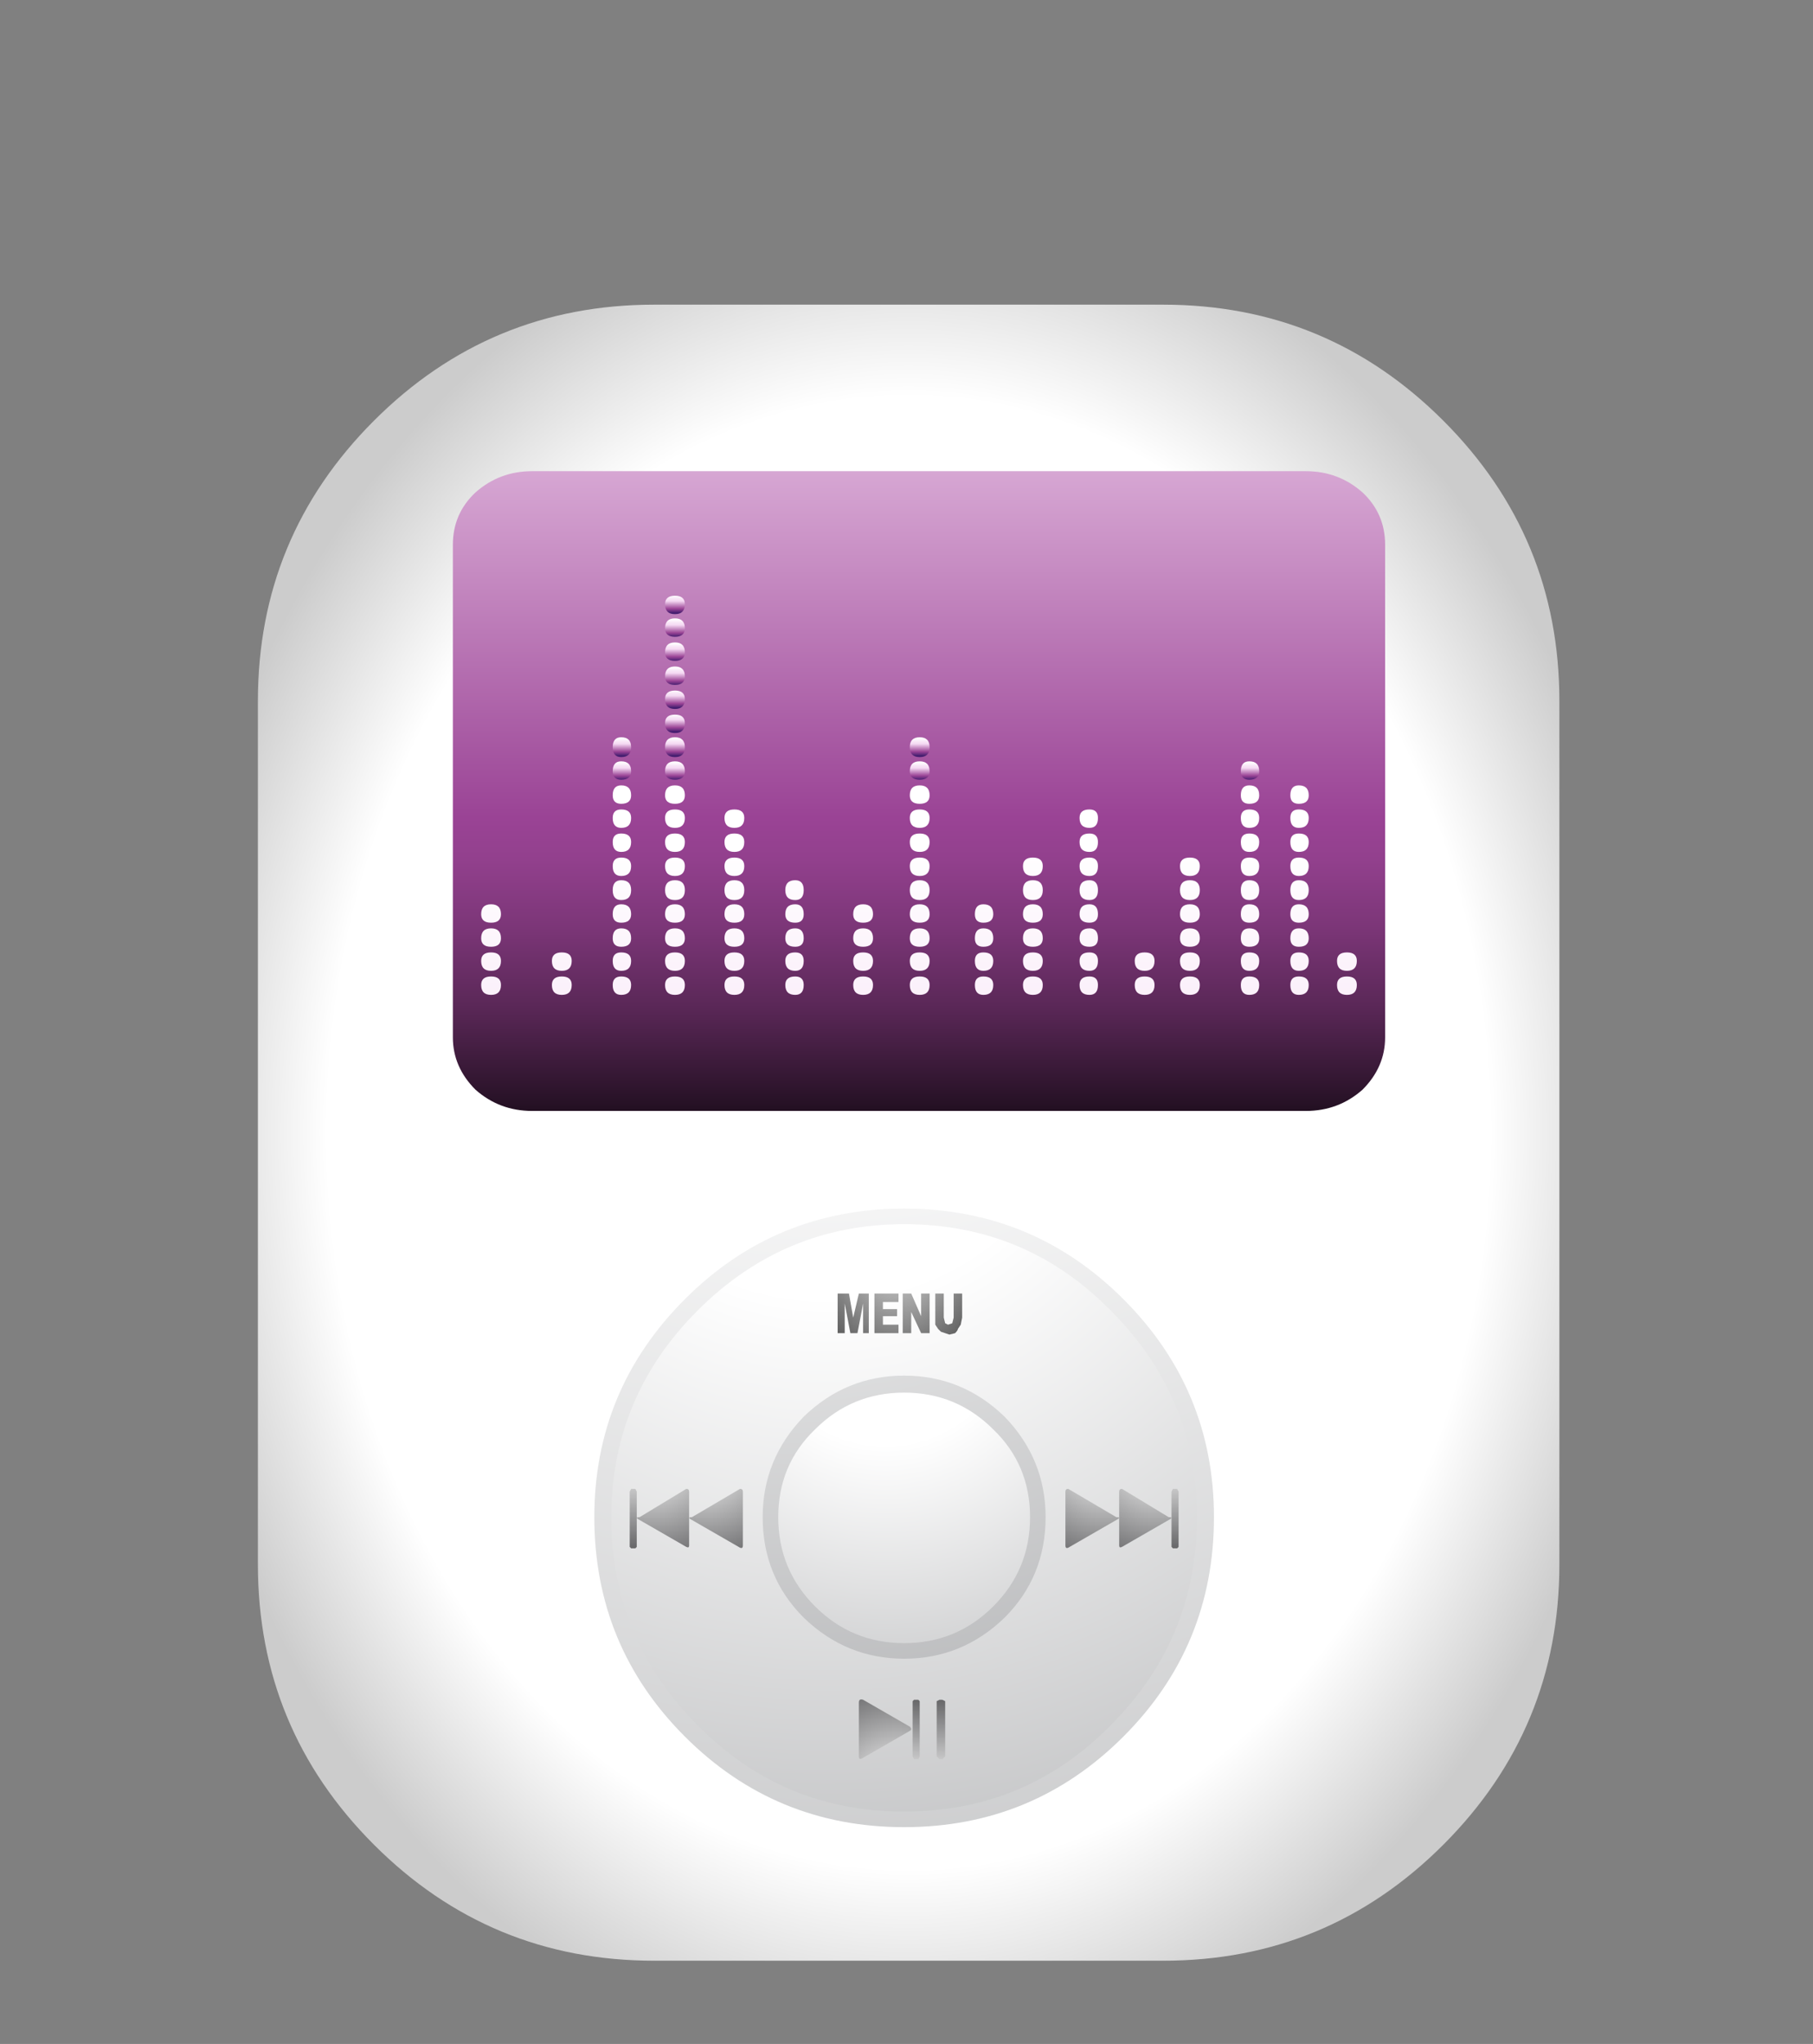 <svg xmlns="http://www.w3.org/2000/svg" xmlns:xlink="http://www.w3.org/1999/xlink" preserveAspectRatio="none" width="284" height="320"><rect width="100%" height="100%" fill="#808080" stroke="none"/><defs><radialGradient id="a" gradientUnits="userSpaceOnUse" cx="0" cy="0" r="26.325" fx="0" fy="0" gradientTransform="matrix(1 0 0 1.266 23 29.25)" spreadMethod="pad"><stop offset="78.039%" stop-color="#FFF"/><stop offset="100%" stop-color="#CCC"/></radialGradient><linearGradient id="b" gradientUnits="userSpaceOnUse" x1="614.9" y1="558" x2="614.9" y2="595.5" spreadMethod="pad"><stop offset="0%" stop-color="#FFF"/><stop offset="4.314%" stop-color="#FCF5FC"/><stop offset="16.863%" stop-color="#F5D9F3"/><stop offset="43.137%" stop-color="#C78DC3"/><stop offset="67.059%" stop-color="#9A4395"/><stop offset="70.98%" stop-color="#92408D"/><stop offset="77.255%" stop-color="#7C3678"/><stop offset="85.098%" stop-color="#592756"/><stop offset="93.725%" stop-color="#281227"/><stop offset="100%"/></linearGradient><linearGradient id="c" gradientUnits="userSpaceOnUse" x1="626.6" y1="581.188" x2="626.6" y2="581.813" spreadMethod="pad"><stop offset="0%" stop-color="#FFF"/><stop offset="18.431%" stop-color="#F8E6F7"/><stop offset="31.765%" stop-color="#F5D9F3"/><stop offset="75.686%" stop-color="#9A4395"/><stop offset="100%" stop-color="#411D6E"/></linearGradient><linearGradient id="d" gradientUnits="userSpaceOnUse" x1="626.6" y1="584.138" x2="626.6" y2="632.563" spreadMethod="pad"><stop offset="0%" stop-color="#FFF"/><stop offset="18.431%" stop-color="#F8E6F7"/><stop offset="31.765%" stop-color="#F5D9F3"/><stop offset="75.686%" stop-color="#9A4395"/><stop offset="100%" stop-color="#411D6E"/></linearGradient><linearGradient id="e" gradientUnits="userSpaceOnUse" x1="626.6" y1="584.125" x2="626.6" y2="632.575" spreadMethod="pad"><stop offset="0%" stop-color="#FFF"/><stop offset="18.431%" stop-color="#F8E6F7"/><stop offset="31.765%" stop-color="#F5D9F3"/><stop offset="75.686%" stop-color="#9A4395"/><stop offset="100%" stop-color="#411D6E"/></linearGradient><linearGradient id="f" gradientUnits="userSpaceOnUse" x1="624.5" y1="584.125" x2="624.5" y2="632.575" spreadMethod="pad"><stop offset="0%" stop-color="#FFF"/><stop offset="18.431%" stop-color="#F8E6F7"/><stop offset="31.765%" stop-color="#F5D9F3"/><stop offset="75.686%" stop-color="#9A4395"/><stop offset="100%" stop-color="#411D6E"/></linearGradient><linearGradient id="g" gradientUnits="userSpaceOnUse" x1="624.5" y1="584.138" x2="624.5" y2="632.563" spreadMethod="pad"><stop offset="0%" stop-color="#FFF"/><stop offset="18.431%" stop-color="#F8E6F7"/><stop offset="31.765%" stop-color="#F5D9F3"/><stop offset="75.686%" stop-color="#9A4395"/><stop offset="100%" stop-color="#411D6E"/></linearGradient><linearGradient id="h" gradientUnits="userSpaceOnUse" x1="620.95" y1="584.138" x2="620.95" y2="632.563" spreadMethod="pad"><stop offset="0%" stop-color="#FFF"/><stop offset="18.431%" stop-color="#F8E6F7"/><stop offset="31.765%" stop-color="#F5D9F3"/><stop offset="75.686%" stop-color="#9A4395"/><stop offset="100%" stop-color="#411D6E"/></linearGradient><linearGradient id="i" gradientUnits="userSpaceOnUse" x1="620.95" y1="584.125" x2="620.95" y2="632.575" spreadMethod="pad"><stop offset="0%" stop-color="#FFF"/><stop offset="18.431%" stop-color="#F8E6F7"/><stop offset="31.765%" stop-color="#F5D9F3"/><stop offset="75.686%" stop-color="#9A4395"/><stop offset="100%" stop-color="#411D6E"/></linearGradient><linearGradient id="j" gradientUnits="userSpaceOnUse" x1="618.95" y1="584.125" x2="618.95" y2="632.575" spreadMethod="pad"><stop offset="0%" stop-color="#FFF"/><stop offset="18.431%" stop-color="#F8E6F7"/><stop offset="31.765%" stop-color="#F5D9F3"/><stop offset="75.686%" stop-color="#9A4395"/><stop offset="100%" stop-color="#411D6E"/></linearGradient><linearGradient id="k" gradientUnits="userSpaceOnUse" x1="618.95" y1="584.138" x2="618.95" y2="632.563" spreadMethod="pad"><stop offset="0%" stop-color="#FFF"/><stop offset="18.431%" stop-color="#F8E6F7"/><stop offset="31.765%" stop-color="#F5D9F3"/><stop offset="75.686%" stop-color="#9A4395"/><stop offset="100%" stop-color="#411D6E"/></linearGradient><linearGradient id="l" gradientUnits="userSpaceOnUse" x1="622.9" y1="584.125" x2="622.9" y2="632.575" spreadMethod="pad"><stop offset="0%" stop-color="#FFF"/><stop offset="18.431%" stop-color="#F8E6F7"/><stop offset="31.765%" stop-color="#F5D9F3"/><stop offset="75.686%" stop-color="#9A4395"/><stop offset="100%" stop-color="#411D6E"/></linearGradient><linearGradient id="m" gradientUnits="userSpaceOnUse" x1="622.9" y1="584.138" x2="622.9" y2="632.563" spreadMethod="pad"><stop offset="0%" stop-color="#FFF"/><stop offset="18.431%" stop-color="#F8E6F7"/><stop offset="31.765%" stop-color="#F5D9F3"/><stop offset="75.686%" stop-color="#9A4395"/><stop offset="100%" stop-color="#411D6E"/></linearGradient><linearGradient id="n" gradientUnits="userSpaceOnUse" x1="628.35" y1="584.138" x2="628.35" y2="632.563" spreadMethod="pad"><stop offset="0%" stop-color="#FFF"/><stop offset="18.431%" stop-color="#F8E6F7"/><stop offset="31.765%" stop-color="#F5D9F3"/><stop offset="75.686%" stop-color="#9A4395"/><stop offset="100%" stop-color="#411D6E"/></linearGradient><linearGradient id="o" gradientUnits="userSpaceOnUse" x1="628.35" y1="584.125" x2="628.35" y2="632.575" spreadMethod="pad"><stop offset="0%" stop-color="#FFF"/><stop offset="18.431%" stop-color="#F8E6F7"/><stop offset="31.765%" stop-color="#F5D9F3"/><stop offset="75.686%" stop-color="#9A4395"/><stop offset="100%" stop-color="#411D6E"/></linearGradient><linearGradient id="p" gradientUnits="userSpaceOnUse" x1="630.05" y1="584.125" x2="630.05" y2="632.575" spreadMethod="pad"><stop offset="0%" stop-color="#FFF"/><stop offset="18.431%" stop-color="#F8E6F7"/><stop offset="31.765%" stop-color="#F5D9F3"/><stop offset="75.686%" stop-color="#9A4395"/><stop offset="100%" stop-color="#411D6E"/></linearGradient><linearGradient id="q" gradientUnits="userSpaceOnUse" x1="630.05" y1="584.138" x2="630.05" y2="632.563" spreadMethod="pad"><stop offset="0%" stop-color="#FFF"/><stop offset="18.431%" stop-color="#F8E6F7"/><stop offset="31.765%" stop-color="#F5D9F3"/><stop offset="75.686%" stop-color="#9A4395"/><stop offset="100%" stop-color="#411D6E"/></linearGradient><linearGradient id="r" gradientUnits="userSpaceOnUse" x1="606.3" y1="575.288" x2="606.3" y2="575.913" spreadMethod="pad"><stop offset="0%" stop-color="#FFF"/><stop offset="18.431%" stop-color="#F8E6F7"/><stop offset="31.765%" stop-color="#F5D9F3"/><stop offset="75.686%" stop-color="#9A4395"/><stop offset="100%" stop-color="#411D6E"/></linearGradient><linearGradient id="s" gradientUnits="userSpaceOnUse" x1="606.3" y1="576.138" x2="606.3" y2="576.763" spreadMethod="pad"><stop offset="0%" stop-color="#FFF"/><stop offset="18.431%" stop-color="#F8E6F7"/><stop offset="31.765%" stop-color="#F5D9F3"/><stop offset="75.686%" stop-color="#9A4395"/><stop offset="100%" stop-color="#411D6E"/></linearGradient><linearGradient id="t" gradientUnits="userSpaceOnUse" x1="606.3" y1="576.987" x2="606.3" y2="577.612" spreadMethod="pad"><stop offset="0%" stop-color="#FFF"/><stop offset="18.431%" stop-color="#F8E6F7"/><stop offset="31.765%" stop-color="#F5D9F3"/><stop offset="75.686%" stop-color="#9A4395"/><stop offset="100%" stop-color="#411D6E"/></linearGradient><linearGradient id="u" gradientUnits="userSpaceOnUse" x1="606.3" y1="577.837" x2="606.3" y2="578.462" spreadMethod="pad"><stop offset="0%" stop-color="#FFF"/><stop offset="18.431%" stop-color="#F8E6F7"/><stop offset="31.765%" stop-color="#F5D9F3"/><stop offset="75.686%" stop-color="#9A4395"/><stop offset="100%" stop-color="#411D6E"/></linearGradient><linearGradient id="v" gradientUnits="userSpaceOnUse" x1="606.3" y1="578.638" x2="606.3" y2="579.263" spreadMethod="pad"><stop offset="0%" stop-color="#FFF"/><stop offset="18.431%" stop-color="#F8E6F7"/><stop offset="31.765%" stop-color="#F5D9F3"/><stop offset="75.686%" stop-color="#9A4395"/><stop offset="100%" stop-color="#411D6E"/></linearGradient><linearGradient id="w" gradientUnits="userSpaceOnUse" x1="606.3" y1="579.487" x2="606.3" y2="580.112" spreadMethod="pad"><stop offset="0%" stop-color="#FFF"/><stop offset="18.431%" stop-color="#F8E6F7"/><stop offset="31.765%" stop-color="#F5D9F3"/><stop offset="75.686%" stop-color="#9A4395"/><stop offset="100%" stop-color="#411D6E"/></linearGradient><linearGradient id="x" gradientUnits="userSpaceOnUse" x1="606.3" y1="580.337" x2="606.3" y2="580.962" spreadMethod="pad"><stop offset="0%" stop-color="#FFF"/><stop offset="18.431%" stop-color="#F8E6F7"/><stop offset="31.765%" stop-color="#F5D9F3"/><stop offset="75.686%" stop-color="#9A4395"/><stop offset="100%" stop-color="#411D6E"/></linearGradient><linearGradient id="y" gradientUnits="userSpaceOnUse" x1="606.3" y1="581.188" x2="606.3" y2="581.813" spreadMethod="pad"><stop offset="0%" stop-color="#FFF"/><stop offset="18.431%" stop-color="#F8E6F7"/><stop offset="31.765%" stop-color="#F5D9F3"/><stop offset="75.686%" stop-color="#9A4395"/><stop offset="100%" stop-color="#411D6E"/></linearGradient><linearGradient id="z" gradientUnits="userSpaceOnUse" x1="606.3" y1="584.138" x2="606.3" y2="632.563" spreadMethod="pad"><stop offset="0%" stop-color="#FFF"/><stop offset="18.431%" stop-color="#F8E6F7"/><stop offset="31.765%" stop-color="#F5D9F3"/><stop offset="75.686%" stop-color="#9A4395"/><stop offset="100%" stop-color="#411D6E"/></linearGradient><linearGradient id="A" gradientUnits="userSpaceOnUse" x1="606.3" y1="584.125" x2="606.3" y2="632.575" spreadMethod="pad"><stop offset="0%" stop-color="#FFF"/><stop offset="18.431%" stop-color="#F8E6F7"/><stop offset="31.765%" stop-color="#F5D9F3"/><stop offset="75.686%" stop-color="#9A4395"/><stop offset="100%" stop-color="#411D6E"/></linearGradient><linearGradient id="B" gradientUnits="userSpaceOnUse" x1="604.4" y1="580.337" x2="604.4" y2="580.962" spreadMethod="pad"><stop offset="0%" stop-color="#FFF"/><stop offset="18.431%" stop-color="#F8E6F7"/><stop offset="31.765%" stop-color="#F5D9F3"/><stop offset="75.686%" stop-color="#9A4395"/><stop offset="100%" stop-color="#411D6E"/></linearGradient><linearGradient id="C" gradientUnits="userSpaceOnUse" x1="604.4" y1="581.188" x2="604.4" y2="581.813" spreadMethod="pad"><stop offset="0%" stop-color="#FFF"/><stop offset="18.431%" stop-color="#F8E6F7"/><stop offset="31.765%" stop-color="#F5D9F3"/><stop offset="75.686%" stop-color="#9A4395"/><stop offset="100%" stop-color="#411D6E"/></linearGradient><linearGradient id="D" gradientUnits="userSpaceOnUse" x1="604.4" y1="584.138" x2="604.4" y2="632.563" spreadMethod="pad"><stop offset="0%" stop-color="#FFF"/><stop offset="18.431%" stop-color="#F8E6F7"/><stop offset="31.765%" stop-color="#F5D9F3"/><stop offset="75.686%" stop-color="#9A4395"/><stop offset="100%" stop-color="#411D6E"/></linearGradient><linearGradient id="E" gradientUnits="userSpaceOnUse" x1="604.4" y1="584.125" x2="604.4" y2="632.575" spreadMethod="pad"><stop offset="0%" stop-color="#FFF"/><stop offset="18.431%" stop-color="#F8E6F7"/><stop offset="31.765%" stop-color="#F5D9F3"/><stop offset="75.686%" stop-color="#9A4395"/><stop offset="100%" stop-color="#411D6E"/></linearGradient><linearGradient id="F" gradientUnits="userSpaceOnUse" x1="599.8" y1="584.125" x2="599.8" y2="632.575" spreadMethod="pad"><stop offset="0%" stop-color="#FFF"/><stop offset="18.431%" stop-color="#F8E6F7"/><stop offset="31.765%" stop-color="#F5D9F3"/><stop offset="75.686%" stop-color="#9A4395"/><stop offset="100%" stop-color="#411D6E"/></linearGradient><linearGradient id="G" gradientUnits="userSpaceOnUse" x1="599.8" y1="584.138" x2="599.8" y2="632.563" spreadMethod="pad"><stop offset="0%" stop-color="#FFF"/><stop offset="18.431%" stop-color="#F8E6F7"/><stop offset="31.765%" stop-color="#F5D9F3"/><stop offset="75.686%" stop-color="#9A4395"/><stop offset="100%" stop-color="#411D6E"/></linearGradient><linearGradient id="H" gradientUnits="userSpaceOnUse" x1="602.3" y1="584.125" x2="602.3" y2="632.575" spreadMethod="pad"><stop offset="0%" stop-color="#FFF"/><stop offset="18.431%" stop-color="#F8E6F7"/><stop offset="31.765%" stop-color="#F5D9F3"/><stop offset="75.686%" stop-color="#9A4395"/><stop offset="100%" stop-color="#411D6E"/></linearGradient><linearGradient id="I" gradientUnits="userSpaceOnUse" x1="602.3" y1="584.138" x2="602.3" y2="632.563" spreadMethod="pad"><stop offset="0%" stop-color="#FFF"/><stop offset="18.431%" stop-color="#F8E6F7"/><stop offset="31.765%" stop-color="#F5D9F3"/><stop offset="75.686%" stop-color="#9A4395"/><stop offset="100%" stop-color="#411D6E"/></linearGradient><linearGradient id="J" gradientUnits="userSpaceOnUse" x1="608.4" y1="584.138" x2="608.4" y2="632.563" spreadMethod="pad"><stop offset="0%" stop-color="#FFF"/><stop offset="18.431%" stop-color="#F8E6F7"/><stop offset="31.765%" stop-color="#F5D9F3"/><stop offset="75.686%" stop-color="#9A4395"/><stop offset="100%" stop-color="#411D6E"/></linearGradient><linearGradient id="K" gradientUnits="userSpaceOnUse" x1="608.4" y1="584.125" x2="608.4" y2="632.575" spreadMethod="pad"><stop offset="0%" stop-color="#FFF"/><stop offset="18.431%" stop-color="#F8E6F7"/><stop offset="31.765%" stop-color="#F5D9F3"/><stop offset="75.686%" stop-color="#9A4395"/><stop offset="100%" stop-color="#411D6E"/></linearGradient><linearGradient id="L" gradientUnits="userSpaceOnUse" x1="610.55" y1="584.138" x2="610.55" y2="632.563" spreadMethod="pad"><stop offset="0%" stop-color="#FFF"/><stop offset="18.431%" stop-color="#F8E6F7"/><stop offset="31.765%" stop-color="#F5D9F3"/><stop offset="75.686%" stop-color="#9A4395"/><stop offset="100%" stop-color="#411D6E"/></linearGradient><linearGradient id="M" gradientUnits="userSpaceOnUse" x1="610.55" y1="584.125" x2="610.55" y2="632.575" spreadMethod="pad"><stop offset="0%" stop-color="#FFF"/><stop offset="18.431%" stop-color="#F8E6F7"/><stop offset="31.765%" stop-color="#F5D9F3"/><stop offset="75.686%" stop-color="#9A4395"/><stop offset="100%" stop-color="#411D6E"/></linearGradient><linearGradient id="N" gradientUnits="userSpaceOnUse" x1="612.95" y1="584.125" x2="612.95" y2="632.575" spreadMethod="pad"><stop offset="0%" stop-color="#FFF"/><stop offset="18.431%" stop-color="#F8E6F7"/><stop offset="31.765%" stop-color="#F5D9F3"/><stop offset="75.686%" stop-color="#9A4395"/><stop offset="100%" stop-color="#411D6E"/></linearGradient><linearGradient id="O" gradientUnits="userSpaceOnUse" x1="612.95" y1="584.138" x2="612.95" y2="632.563" spreadMethod="pad"><stop offset="0%" stop-color="#FFF"/><stop offset="18.431%" stop-color="#F8E6F7"/><stop offset="31.765%" stop-color="#F5D9F3"/><stop offset="75.686%" stop-color="#9A4395"/><stop offset="100%" stop-color="#411D6E"/></linearGradient><linearGradient id="P" gradientUnits="userSpaceOnUse" x1="614.95" y1="580.337" x2="614.95" y2="580.962" spreadMethod="pad"><stop offset="0%" stop-color="#FFF"/><stop offset="18.431%" stop-color="#F8E6F7"/><stop offset="31.765%" stop-color="#F5D9F3"/><stop offset="75.686%" stop-color="#9A4395"/><stop offset="100%" stop-color="#411D6E"/></linearGradient><linearGradient id="Q" gradientUnits="userSpaceOnUse" x1="614.95" y1="581.188" x2="614.95" y2="581.813" spreadMethod="pad"><stop offset="0%" stop-color="#FFF"/><stop offset="18.431%" stop-color="#F8E6F7"/><stop offset="31.765%" stop-color="#F5D9F3"/><stop offset="75.686%" stop-color="#9A4395"/><stop offset="100%" stop-color="#411D6E"/></linearGradient><linearGradient id="R" gradientUnits="userSpaceOnUse" x1="614.95" y1="584.138" x2="614.95" y2="632.563" spreadMethod="pad"><stop offset="0%" stop-color="#FFF"/><stop offset="18.431%" stop-color="#F8E6F7"/><stop offset="31.765%" stop-color="#F5D9F3"/><stop offset="75.686%" stop-color="#9A4395"/><stop offset="100%" stop-color="#411D6E"/></linearGradient><linearGradient id="S" gradientUnits="userSpaceOnUse" x1="614.95" y1="584.125" x2="614.95" y2="632.575" spreadMethod="pad"><stop offset="0%" stop-color="#FFF"/><stop offset="18.431%" stop-color="#F8E6F7"/><stop offset="31.765%" stop-color="#F5D9F3"/><stop offset="75.686%" stop-color="#9A4395"/><stop offset="100%" stop-color="#411D6E"/></linearGradient><linearGradient id="T" gradientUnits="userSpaceOnUse" x1="617.25" y1="584.125" x2="617.25" y2="632.575" spreadMethod="pad"><stop offset="0%" stop-color="#FFF"/><stop offset="18.431%" stop-color="#F8E6F7"/><stop offset="31.765%" stop-color="#F5D9F3"/><stop offset="75.686%" stop-color="#9A4395"/><stop offset="100%" stop-color="#411D6E"/></linearGradient><linearGradient id="U" gradientUnits="userSpaceOnUse" x1="617.25" y1="584.138" x2="617.25" y2="632.563" spreadMethod="pad"><stop offset="0%" stop-color="#FFF"/><stop offset="18.431%" stop-color="#F8E6F7"/><stop offset="31.765%" stop-color="#F5D9F3"/><stop offset="75.686%" stop-color="#9A4395"/><stop offset="100%" stop-color="#411D6E"/></linearGradient><radialGradient id="V" gradientUnits="userSpaceOnUse" cx="0" cy="0" r="63.1" fx="0" fy="0" gradientTransform="matrix(1 0 0 -1 611.6 574.75)" spreadMethod="pad"><stop offset="0%" stop-color="#FFF"/><stop offset="25.098%" stop-color="#FFF"/><stop offset="100%" stop-color="#AFB0B2"/></radialGradient><radialGradient id="W" gradientUnits="userSpaceOnUse" cx="0" cy="0" r="37.125" fx="0" fy="0" gradientTransform="matrix(1 0 0 -1 611.65 590.75)" spreadMethod="pad"><stop offset="0%" stop-color="#FFF"/><stop offset="25.098%" stop-color="#FFF"/><stop offset="100%" stop-color="#AFB0B2"/></radialGradient><radialGradient id="X" gradientUnits="userSpaceOnUse" cx="0" cy="0" r="37.487" fx="0" fy="0" gradientTransform="matrix(1 0 0 -1 609.6 581.45)" spreadMethod="pad"><stop offset="0%" stop-color="#FFF"/><stop offset="25.098%" stop-color="#FFF"/><stop offset="100%" stop-color="#AFB0B2"/></radialGradient><radialGradient id="Y" gradientUnits="userSpaceOnUse" cx="0" cy="0" r="17.85" fx="0" fy="0" gradientTransform="matrix(1 0 0 -1 613.75 600.8)" spreadMethod="pad"><stop offset="0%" stop-color="#FFF"/><stop offset="25.098%" stop-color="#FFF"/><stop offset="100%" stop-color="#AFB0B2"/></radialGradient><radialGradient id="Z" gradientUnits="userSpaceOnUse" cx="0" cy="0" r="6.513" fx="0" fy="0" gradientTransform="matrix(0 1 1 0 623.3 605.7)" spreadMethod="pad"><stop offset="0%" stop-color="#FFF"/><stop offset="100%" stop-color="#000003"/></radialGradient><radialGradient id="aa" gradientUnits="userSpaceOnUse" cx="0" cy="0" r="6.513" fx="0" fy="0" gradientTransform="matrix(0 1 1 0 621.45 605.7)" spreadMethod="pad"><stop offset="0%" stop-color="#FFF"/><stop offset="100%" stop-color="#000003"/></radialGradient><radialGradient id="ab" gradientUnits="userSpaceOnUse" cx="0" cy="0" r="5.625" fx="0" fy="0" gradientTransform="matrix(1 0 0 -1 623.95 605.6)" spreadMethod="pad"><stop offset="0%" stop-color="#FFF"/><stop offset="100%" stop-color="#000003"/></radialGradient><radialGradient id="ac" gradientUnits="userSpaceOnUse" cx="0" cy="0" r="6.513" fx="0" fy="0" gradientTransform="rotate(90 -.1 605.6)" spreadMethod="pad"><stop offset="0%" stop-color="#FFF"/><stop offset="100%" stop-color="#000003"/></radialGradient><radialGradient id="ad" gradientUnits="userSpaceOnUse" cx="0" cy="0" r="6.513" fx="0" fy="0" gradientTransform="rotate(90 .825 606.525)" spreadMethod="pad"><stop offset="0%" stop-color="#FFF"/><stop offset="100%" stop-color="#000003"/></radialGradient><radialGradient id="ae" gradientUnits="userSpaceOnUse" cx="0" cy="0" r="5.625" fx="0" fy="0" gradientTransform="rotate(180 302.4 302.8)" spreadMethod="pad"><stop offset="0%" stop-color="#FFF"/><stop offset="100%" stop-color="#000003"/></radialGradient><radialGradient id="af" gradientUnits="userSpaceOnUse" cx="0" cy="0" r="6.513" fx="0" fy="0" gradientTransform="rotate(-90 615.825 1.675)" spreadMethod="pad"><stop offset="0%" stop-color="#FFF"/><stop offset="100%" stop-color="#000003"/></radialGradient><radialGradient id="ag" gradientUnits="userSpaceOnUse" cx="0" cy="0" r="5.625" fx="0" fy="0" gradientTransform="translate(615.7 617.65)" spreadMethod="pad"><stop offset="0%" stop-color="#FFF"/><stop offset="100%" stop-color="#000003"/></radialGradient><radialGradient id="ah" gradientUnits="userSpaceOnUse" cx="0" cy="0" r="5.625" fx="0" fy="0" gradientTransform="translate(614.8 617.65)" spreadMethod="pad"><stop offset="0%" stop-color="#FFF"/><stop offset="100%" stop-color="#000003"/></radialGradient><radialGradient id="ai" gradientUnits="userSpaceOnUse" cx="0" cy="0" r="5.538" fx="0" fy="0" gradientTransform="matrix(1 0 0 -1.427 614.25 597.4)" spreadMethod="pad"><stop offset="0%" stop-color="#FFF"/><stop offset="100%" stop-color="#060606"/></radialGradient><radialGradient id="aj" gradientUnits="userSpaceOnUse" cx="0" cy="0" r="5.538" fx="0" fy="0" gradientTransform="matrix(1 0 0 -1.427 614.2 597.4)" spreadMethod="pad"><stop offset="0%" stop-color="#FFF"/><stop offset="100%" stop-color="#060606"/></radialGradient><path fill="#FFF" fill-opacity="0" d="M284 0H0v320h284V0z" id="ak"/><path fill="url(#a)" d="M46 14q0-5.8-4.1-9.9Q37.8 0 32 0H14Q8.2 0 4.1 4.1 0 8.2 0 14v30.5q0 5.8 4.1 9.9 4.1 4.1 9.9 4.1h18q5.8 0 9.9-4.1 4.1-4.1 4.1-9.9V14z" id="al"/><path fill="url(#b)" d="M601.25 570.9q-1.15 0-2 .75-.8.75-.8 1.85v17.4q0 1.05.8 1.85.85.75 2 .75h27.35q1.15 0 2-.75.8-.8.8-1.85v-17.4q0-1.1-.8-1.85-.85-.75-2-.75h-27.35z" id="am"/><path fill="url(#c)" d="M626.95 581.5q0-.35-.35-.35-.3 0-.3.35 0 .3.3.3.35 0 .35-.3z" id="an"/><path fill="url(#d)" d="M626.95 582.35q0-.35-.35-.35-.3 0-.3.35 0 .3.3.3.35 0 .35-.3z" id="ao"/><path fill="url(#d)" d="M626.95 583.15q0-.3-.35-.3-.3 0-.3.3 0 .35.3.35.35 0 .35-.35z" id="ap"/><path fill="url(#d)" d="M626.95 584q0-.3-.35-.3-.3 0-.3.3 0 .35.3.35.35 0 .35-.35z" id="aq"/><path fill="url(#e)" d="M626.95 584.85q0-.3-.35-.3-.3 0-.3.3 0 .35.3.35.35 0 .35-.35z" id="ar"/><path fill="url(#d)" d="M626.95 585.7q0-.35-.35-.35-.3 0-.3.35t.3.35q.35 0 .35-.35z" id="as"/><path fill="url(#e)" d="M626.95 586.55q0-.35-.35-.35-.3 0-.3.35 0 .3.3.3.35 0 .35-.3z" id="at"/><path fill="url(#d)" d="M626.95 587.4q0-.35-.35-.35-.3 0-.3.35 0 .3.3.3.35 0 .35-.3z" id="au"/><path fill="url(#e)" d="M626.95 588.2q0-.3-.35-.3-.3 0-.3.3 0 .35.3.35.35 0 .35-.35z" id="av"/><path fill="url(#d)" d="M626.95 589.05q0-.3-.35-.3-.3 0-.3.3 0 .35.3.35.35 0 .35-.35z" id="aw"/><path fill="url(#f)" d="M624.85 584.85q0-.3-.35-.3t-.35.3q0 .35.35.35t.35-.35z" id="ax"/><path fill="url(#g)" d="M624.85 585.7q0-.35-.35-.35t-.35.35q0 .35.35.35t.35-.35z" id="ay"/><path fill="url(#f)" d="M624.85 586.55q0-.35-.35-.35t-.35.35q0 .3.35.3t.35-.3z" id="az"/><path fill="url(#g)" d="M624.85 587.4q0-.35-.35-.35t-.35.35q0 .3.35.3t.35-.3z" id="aA"/><path fill="url(#f)" d="M624.85 588.2q0-.3-.35-.3t-.35.3q0 .35.35.35t.35-.35z" id="aB"/><path fill="url(#g)" d="M624.85 589.05q0-.3-.35-.3t-.35.3q0 .35.35.35t.35-.35z" id="aC"/><path fill="url(#h)" d="M621.25 583.15q0-.3-.3-.3-.35 0-.35.3 0 .35.35.35.3 0 .3-.35z" id="aD"/><path fill="url(#h)" d="M621.25 584q0-.3-.3-.3-.35 0-.35.3 0 .35.35.35.3 0 .3-.35z" id="aE"/><path fill="url(#i)" d="M621.25 584.85q0-.3-.3-.3-.35 0-.35.3 0 .35.35.35.3 0 .3-.35z" id="aF"/><path fill="url(#h)" d="M621.25 585.7q0-.35-.3-.35-.35 0-.35.35t.35.35q.3 0 .3-.35z" id="aG"/><path fill="url(#i)" d="M621.25 586.55q0-.35-.3-.35-.35 0-.35.35 0 .3.35.3.3 0 .3-.3z" id="aH"/><path fill="url(#h)" d="M621.25 587.4q0-.35-.3-.35-.35 0-.35.35 0 .3.35.3.3 0 .3-.3z" id="aI"/><path fill="url(#i)" d="M621.25 588.2q0-.3-.3-.3-.35 0-.35.3 0 .35.35.35.3 0 .3-.35z" id="aJ"/><path fill="url(#h)" d="M621.25 589.05q0-.3-.3-.3-.35 0-.35.3 0 .35.35.35.3 0 .3-.35z" id="aK"/><path fill="url(#j)" d="M619.3 584.85q0-.3-.35-.3t-.35.3q0 .35.35.35t.35-.35z" id="aL"/><path fill="url(#k)" d="M619.3 585.7q0-.35-.35-.35t-.35.35q0 .35.35.35t.35-.35z" id="aM"/><path fill="url(#j)" d="M619.3 586.55q0-.35-.35-.35t-.35.35q0 .3.35.3t.35-.3z" id="aN"/><path fill="url(#k)" d="M619.3 587.4q0-.35-.35-.35t-.35.35q0 .3.35.3t.35-.3z" id="aO"/><path fill="url(#j)" d="M619.3 588.2q0-.3-.35-.3t-.35.3q0 .35.35.35t.35-.35z" id="aP"/><path fill="url(#k)" d="M619.3 589.05q0-.3-.35-.3t-.35.3q0 .35.35.35t.35-.35z" id="aQ"/><path fill="url(#l)" d="M623.25 588.2q0-.3-.35-.3t-.35.3q0 .35.35.35t.35-.35z" id="aR"/><path fill="url(#m)" d="M623.25 589.05q0-.3-.35-.3t-.35.3q0 .35.35.35t.35-.35z" id="aS"/><path fill="url(#n)" d="M628.35 582q-.3 0-.3.35 0 .3.3.3.35 0 .35-.3 0-.35-.35-.35z" id="aT"/><path fill="url(#n)" d="M628.35 582.85q-.3 0-.3.3 0 .35.3.35.35 0 .35-.35 0-.3-.35-.3z" id="aU"/><path fill="url(#n)" d="M628.35 583.7q-.3 0-.3.3 0 .35.3.35.35 0 .35-.35 0-.3-.35-.3z" id="aV"/><path fill="url(#o)" d="M628.35 584.55q-.3 0-.3.3 0 .35.3.35.35 0 .35-.35 0-.3-.35-.3z" id="aW"/><path fill="url(#n)" d="M628.35 585.35q-.3 0-.3.35t.3.35q.35 0 .35-.35t-.35-.35z" id="aX"/><path fill="url(#o)" d="M628.35 586.2q-.3 0-.3.35 0 .3.3.3.35 0 .35-.3 0-.35-.35-.35z" id="aY"/><path fill="url(#n)" d="M628.35 587.05q-.3 0-.3.35 0 .3.3.3.35 0 .35-.3 0-.35-.35-.35z" id="aZ"/><path fill="url(#o)" d="M628.35 587.9q-.3 0-.3.3 0 .35.3.35.35 0 .35-.35 0-.3-.35-.3z" id="ba"/><path fill="url(#n)" d="M628.35 588.75q-.3 0-.3.3 0 .35.3.35.35 0 .35-.35 0-.3-.35-.3z" id="bb"/><path fill="url(#p)" d="M630.05 587.9q-.35 0-.35.3 0 .35.35.35t.35-.35q0-.3-.35-.3z" id="bc"/><path fill="url(#q)" d="M630.05 588.75q-.35 0-.35.3 0 .35.35.35t.35-.35q0-.3-.35-.3z" id="bd"/><path fill="url(#r)" d="M606.65 575.6q0-.3-.35-.3t-.35.3q0 .35.35.35t.35-.35z" id="be"/><path fill="url(#s)" d="M606.65 576.45q0-.35-.35-.35t-.35.35q0 .3.35.3t.35-.3z" id="bf"/><path fill="url(#t)" d="M606.65 577.3q0-.35-.35-.35t-.35.35q0 .3.35.3t.35-.3z" id="bg"/><path fill="url(#u)" d="M606.65 578.15q0-.35-.35-.35t-.35.35q0 .3.35.3t.35-.3z" id="bh"/><path fill="url(#v)" d="M606.65 578.95q0-.3-.35-.3t-.35.3q0 .35.35.35t.35-.35z" id="bi"/><path fill="url(#w)" d="M606.65 579.8q0-.3-.35-.3t-.35.3q0 .35.35.35t.35-.35z" id="bj"/><path fill="url(#x)" d="M606.65 580.65q0-.35-.35-.35t-.35.35q0 .35.35.35t.35-.35z" id="bk"/><path fill="url(#y)" d="M606.65 581.5q0-.35-.35-.35t-.35.35q0 .3.35.3t.35-.3z" id="bl"/><path fill="url(#z)" d="M606.65 582.35q0-.35-.35-.35t-.35.35q0 .3.35.3t.35-.3z" id="bm"/><path fill="url(#z)" d="M606.65 583.15q0-.3-.35-.3t-.35.3q0 .35.35.35t.35-.35z" id="bn"/><path fill="url(#z)" d="M606.65 584q0-.3-.35-.3t-.35.3q0 .35.35.35t.35-.35z" id="bo"/><path fill="url(#A)" d="M606.65 584.85q0-.3-.35-.3t-.35.3q0 .35.35.35t.35-.35z" id="bp"/><path fill="url(#z)" d="M606.65 585.7q0-.35-.35-.35t-.35.35q0 .35.35.35t.35-.35z" id="bq"/><path fill="url(#A)" d="M606.65 586.55q0-.35-.35-.35t-.35.35q0 .3.35.3t.35-.3z" id="br"/><path fill="url(#z)" d="M606.65 587.4q0-.35-.35-.35t-.35.35q0 .3.35.3t.35-.3z" id="bs"/><path fill="url(#A)" d="M606.65 588.2q0-.3-.35-.3t-.35.3q0 .35.35.35t.35-.35z" id="bt"/><path fill="url(#z)" d="M606.65 589.05q0-.3-.35-.3t-.35.3q0 .35.35.35t.35-.35z" id="bu"/><path fill="url(#B)" d="M604.75 580.65q0-.35-.35-.35-.3 0-.3.35t.3.35q.35 0 .35-.35z" id="bv"/><path fill="url(#C)" d="M604.75 581.5q0-.35-.35-.35-.3 0-.3.35 0 .3.3.3.35 0 .35-.3z" id="bw"/><path fill="url(#D)" d="M604.75 582.35q0-.35-.35-.35-.3 0-.3.35 0 .3.3.3.35 0 .35-.3z" id="bx"/><path fill="url(#D)" d="M604.75 583.15q0-.3-.35-.3-.3 0-.3.3 0 .35.3.35.35 0 .35-.35z" id="by"/><path fill="url(#D)" d="M604.75 584q0-.3-.35-.3-.3 0-.3.3 0 .35.3.35.35 0 .35-.35z" id="bz"/><path fill="url(#E)" d="M604.75 584.85q0-.3-.35-.3-.3 0-.3.3 0 .35.3.35.35 0 .35-.35z" id="bA"/><path fill="url(#D)" d="M604.75 585.7q0-.35-.35-.35-.3 0-.3.35t.3.35q.35 0 .35-.35z" id="bB"/><path fill="url(#E)" d="M604.75 586.55q0-.35-.35-.35-.3 0-.3.35 0 .3.3.3.35 0 .35-.3z" id="bC"/><path fill="url(#D)" d="M604.75 587.4q0-.35-.35-.35-.3 0-.3.35 0 .3.3.3.35 0 .35-.3z" id="bD"/><path fill="url(#E)" d="M604.75 588.2q0-.3-.35-.3-.3 0-.3.3 0 .35.3.35.35 0 .35-.35z" id="bE"/><path fill="url(#D)" d="M604.75 589.05q0-.3-.35-.3-.3 0-.3.3 0 .35.3.35.35 0 .35-.35z" id="bF"/><path fill="url(#F)" d="M600.15 586.55q0-.35-.35-.35t-.35.35q0 .3.35.3t.35-.3z" id="bG"/><path fill="url(#G)" d="M600.15 587.4q0-.35-.35-.35t-.35.35q0 .3.35.3t.35-.3z" id="bH"/><path fill="url(#F)" d="M600.15 588.2q0-.3-.35-.3t-.35.3q0 .35.35.35t.35-.35z" id="bI"/><path fill="url(#G)" d="M600.15 589.05q0-.3-.35-.3t-.35.3q0 .35.35.35t.35-.35z" id="bJ"/><path fill="url(#H)" d="M602.65 588.2q0-.3-.35-.3t-.35.3q0 .35.35.35t.35-.35z" id="bK"/><path fill="url(#I)" d="M602.65 589.05q0-.3-.35-.3t-.35.3q0 .35.35.35t.35-.35z" id="bL"/><path fill="url(#J)" d="M608.4 582.85q-.35 0-.35.3 0 .35.35.35t.35-.35q0-.3-.35-.3z" id="bM"/><path fill="url(#J)" d="M608.4 583.7q-.35 0-.35.3 0 .35.35.35t.35-.35q0-.3-.35-.3z" id="bN"/><path fill="url(#K)" d="M608.4 584.55q-.35 0-.35.3 0 .35.35.35t.35-.35q0-.3-.35-.3z" id="bO"/><path fill="url(#J)" d="M608.4 585.35q-.35 0-.35.35t.35.35q.35 0 .35-.35t-.35-.35z" id="bP"/><path fill="url(#K)" d="M608.4 586.2q-.35 0-.35.35 0 .3.35.3t.35-.3q0-.35-.35-.35z" id="bQ"/><path fill="url(#J)" d="M608.4 587.05q-.35 0-.35.35 0 .3.35.3t.35-.3q0-.35-.35-.35z" id="bR"/><path fill="url(#K)" d="M608.4 587.9q-.35 0-.35.3 0 .35.35.35t.35-.35q0-.3-.35-.3z" id="bS"/><path fill="url(#J)" d="M608.4 588.75q-.35 0-.35.3 0 .35.35.35t.35-.35q0-.3-.35-.3z" id="bT"/><path fill="url(#L)" d="M610.55 585.35q-.35 0-.35.35t.35.35q.3 0 .3-.35t-.3-.35z" id="bU"/><path fill="url(#M)" d="M610.55 586.2q-.35 0-.35.35 0 .3.35.3.3 0 .3-.3 0-.35-.3-.35z" id="bV"/><path fill="url(#L)" d="M610.55 587.05q-.35 0-.35.35 0 .3.35.3.3 0 .3-.3 0-.35-.3-.35z" id="bW"/><path fill="url(#M)" d="M610.55 587.9q-.35 0-.35.3 0 .35.35.35.3 0 .3-.35 0-.3-.3-.3z" id="bX"/><path fill="url(#L)" d="M610.55 588.75q-.35 0-.35.3 0 .35.35.35.3 0 .3-.35 0-.3-.3-.3z" id="bY"/><path fill="url(#N)" d="M612.95 586.2q-.35 0-.35.35 0 .3.35.3t.35-.3q0-.35-.35-.35z" id="bZ"/><path fill="url(#O)" d="M612.95 587.05q-.35 0-.35.35 0 .3.35.3t.35-.3q0-.35-.35-.35z" id="ca"/><path fill="url(#P)" d="M614.95 580.3q-.35 0-.35.35t.35.35q.35 0 .35-.35t-.35-.35z" id="cb"/><path fill="url(#Q)" d="M614.95 581.15q-.35 0-.35.35 0 .3.35.3t.35-.3q0-.35-.35-.35z" id="cc"/><path fill="url(#R)" d="M614.95 582q-.35 0-.35.35 0 .3.35.3t.35-.3q0-.35-.35-.35z" id="cd"/><path fill="url(#R)" d="M614.95 582.85q-.35 0-.35.3 0 .35.35.35t.35-.35q0-.3-.35-.3z" id="ce"/><path fill="url(#R)" d="M614.95 583.7q-.35 0-.35.3 0 .35.35.35t.35-.35q0-.3-.35-.3z" id="cf"/><path fill="url(#S)" d="M614.95 584.55q-.35 0-.35.3 0 .35.35.35t.35-.35q0-.3-.35-.3z" id="cg"/><path fill="url(#R)" d="M614.95 585.35q-.35 0-.35.35t.35.35q.35 0 .35-.35t-.35-.35z" id="ch"/><path fill="url(#S)" d="M614.95 586.2q-.35 0-.35.35 0 .3.35.3t.35-.3q0-.35-.35-.35z" id="ci"/><path fill="url(#R)" d="M614.95 587.05q-.35 0-.35.35 0 .3.35.3t.35-.3q0-.35-.35-.35z" id="cj"/><path fill="url(#S)" d="M614.95 587.9q-.35 0-.35.3 0 .35.35.35t.35-.35q0-.3-.35-.3z" id="ck"/><path fill="url(#R)" d="M614.95 588.75q-.35 0-.35.3 0 .35.35.35t.35-.35q0-.3-.35-.3z" id="cl"/><path fill="url(#T)" d="M617.2 586.2q-.3 0-.3.35 0 .3.3.3.35 0 .35-.3 0-.35-.35-.35z" id="cm"/><path fill="url(#U)" d="M617.2 587.05q-.3 0-.3.35 0 .3.3.3.35 0 .35-.3 0-.35-.35-.35z" id="cn"/><path fill="url(#T)" d="M617.2 587.9q-.3 0-.3.3 0 .35.3.35.35 0 .35-.35 0-.3-.35-.3z" id="co"/><path fill="url(#U)" d="M617.2 588.75q-.3 0-.3.3 0 .35.3.35.35 0 .35-.35 0-.3-.35-.3z" id="cp"/><path fill="url(#N)" d="M612.95 587.9q-.35 0-.35.3 0 .35.35.35t.35-.35q0-.3-.35-.3z" id="cq"/><path fill="url(#O)" d="M612.95 588.75q-.35 0-.35.3 0 .35.35.35t.35-.35q0-.3-.35-.3z" id="cr"/><path fill="url(#V)" d="M614.4 618.8q4.55 0 7.75-3.2t3.2-7.75q0-4.5-3.2-7.7t-7.75-3.2q-4.55 0-7.75 3.2t-3.2 7.7q0 4.55 3.2 7.75t7.75 3.2z" id="cs"/><path fill="url(#W)" d="M624.75 607.85q0-4.25-3.05-7.3-3-3.05-7.3-3.05-4.25 0-7.3 3.05t-3.05 7.3q0 4.3 3.05 7.35 3 3.05 7.3 3.05t7.3-3.05q3.05-3.05 3.05-7.35z" id="ct"/><path fill="url(#X)" d="M619.4 607.85q0-2.05-1.45-3.55-1.5-1.45-3.55-1.45t-3.55 1.45q-1.45 1.5-1.45 3.55 0 2.1 1.45 3.55 1.5 1.45 3.55 1.45t3.55-1.45q1.45-1.45 1.45-3.55z" id="cu"/><path fill="url(#Y)" d="M614.4 612.3q1.85 0 3.15-1.3 1.3-1.3 1.3-3.15 0-1.85-1.3-3.1-1.3-1.3-3.15-1.3-1.85 0-3.15 1.3-1.3 1.25-1.3 3.1t1.3 3.15q1.3 1.3 3.15 1.3z" id="cv"/><path fill="url(#Z)" d="M623.75 607.85l-1.65-1q-.1 0-.1.1v1.9q0 .1.1.05l1.65-.95q.2-.1 0-.1z" id="cw"/><path fill="url(#aa)" d="M621.9 607.85l-1.7-1q-.1 0-.1.1v1.9q0 .15.15.05l1.65-.95q.2-.1 0-.1z" id="cx"/><path fill="url(#ab)" d="M624.1 608.9v-1.95l-.05-.1h-.15l-.05.1v1.95l.05.05h.15l.05-.05z" id="cy"/><path fill="url(#ac)" d="M606.7 606.85l-1.65 1q-.2 0 0 .1l1.65.95q.1.05.1-.05v-1.9q0-.1-.1-.1z" id="cz"/><path fill="url(#ad)" d="M608.7 606.95q0-.1-.1-.1l-1.7 1q-.2 0 0 .1l1.65.95q.15.1.15-.05v-1.9z" id="cA"/><path fill="url(#ae)" d="M604.7 606.95v1.95l.05.05h.15l.05-.05v-1.95l-.05-.1h-.15l-.05.1z" id="cB"/><path fill="url(#af)" d="M612.95 616.35l1.65-.95q.1-.05 0-.15l-1.65-.95q-.15-.05-.15.1v1.9q0 .15.15.05z" id="cC"/><path fill="url(#ag)" d="M615.85 616.3v-1.95l-.1-.05h-.1l-.1.05v1.95l.1.1h.1l.1-.1z" id="cD"/><path fill="url(#ah)" d="M614.95 616.3v-1.95l-.05-.05h-.15l-.05.05v1.95l.05.1h.15l.05-.1z" id="cE"/><path fill="url(#ai)" d="M613.15 599.95h-.35l-.2.85-.15-.85h-.4v1.4h.25v-1.05l.2 1.05h.25l.2-1.05v1.05h.2v-1.4z" id="cF"/><path fill="url(#aj)" d="M614.2 599.95h-.85v1.4h.85v-.3h-.55v-.3h.5v-.25h-.5v-.25h.55v-.3z" id="cG"/><path fill="url(#aj)" d="M614.65 599.95h-.3v1.4h.3v-.75l.35.75h.3v-1.4h-.3v.8l-.35-.8z" id="cH"/><path fill="url(#aj)" d="M615.8 599.95h-.3v1.1l.1.15.1.1.3.1.2-.05q.1-.1.1-.15l.1-.15.05-.25v-.85h-.3v.85l-.05.2-.15.05-.1-.05-.05-.2v-.85z" id="cI"/></defs><use xlink:href="#ak"/><use xlink:href="#al" transform="matrix(4.432 0 0 4.432 40.4 47.7)"/><use xlink:href="#am" transform="matrix(4.432 0 0 4.432 -2581.39 -2456.461)"/><use xlink:href="#an" transform="matrix(4.432 0 0 4.432 -2581.39 -2456.461)"/><use xlink:href="#ao" transform="matrix(4.432 0 0 4.432 -2581.39 -2456.461)"/><use xlink:href="#ap" transform="matrix(4.432 0 0 4.432 -2581.39 -2456.461)"/><use xlink:href="#aq" transform="matrix(4.432 0 0 4.432 -2581.39 -2456.461)"/><use xlink:href="#ar" transform="matrix(4.432 0 0 4.432 -2581.39 -2456.461)"/><use xlink:href="#as" transform="matrix(4.432 0 0 4.432 -2581.39 -2456.461)"/><use xlink:href="#at" transform="matrix(4.432 0 0 4.432 -2581.39 -2456.461)"/><use xlink:href="#au" transform="matrix(4.432 0 0 4.432 -2581.39 -2456.461)"/><use xlink:href="#av" transform="matrix(4.432 0 0 4.432 -2581.39 -2456.461)"/><use xlink:href="#aw" transform="matrix(4.432 0 0 4.432 -2581.39 -2456.461)"/><use xlink:href="#ax" transform="matrix(4.432 0 0 4.432 -2581.39 -2456.461)"/><use xlink:href="#ay" transform="matrix(4.432 0 0 4.432 -2581.39 -2456.461)"/><use xlink:href="#az" transform="matrix(4.432 0 0 4.432 -2581.39 -2456.461)"/><use xlink:href="#aA" transform="matrix(4.432 0 0 4.432 -2581.39 -2456.461)"/><use xlink:href="#aB" transform="matrix(4.432 0 0 4.432 -2581.39 -2456.461)"/><use xlink:href="#aC" transform="matrix(4.432 0 0 4.432 -2581.39 -2456.461)"/><use xlink:href="#aD" transform="matrix(4.432 0 0 4.432 -2581.39 -2456.461)"/><use xlink:href="#aE" transform="matrix(4.432 0 0 4.432 -2581.39 -2456.461)"/><use xlink:href="#aF" transform="matrix(4.432 0 0 4.432 -2581.39 -2456.461)"/><use xlink:href="#aG" transform="matrix(4.432 0 0 4.432 -2581.39 -2456.461)"/><use xlink:href="#aH" transform="matrix(4.432 0 0 4.432 -2581.39 -2456.461)"/><use xlink:href="#aI" transform="matrix(4.432 0 0 4.432 -2581.39 -2456.461)"/><use xlink:href="#aJ" transform="matrix(4.432 0 0 4.432 -2581.39 -2456.461)"/><use xlink:href="#aK" transform="matrix(4.432 0 0 4.432 -2581.39 -2456.461)"/><use xlink:href="#aL" transform="matrix(4.432 0 0 4.432 -2581.39 -2456.461)"/><use xlink:href="#aM" transform="matrix(4.432 0 0 4.432 -2581.39 -2456.461)"/><use xlink:href="#aN" transform="matrix(4.432 0 0 4.432 -2581.39 -2456.461)"/><use xlink:href="#aO" transform="matrix(4.432 0 0 4.432 -2581.39 -2456.461)"/><use xlink:href="#aP" transform="matrix(4.432 0 0 4.432 -2581.39 -2456.461)"/><use xlink:href="#aQ" transform="matrix(4.432 0 0 4.432 -2581.39 -2456.461)"/><use xlink:href="#aR" transform="matrix(4.432 0 0 4.432 -2581.39 -2456.461)"/><use xlink:href="#aS" transform="matrix(4.432 0 0 4.432 -2581.39 -2456.461)"/><use xlink:href="#aT" transform="matrix(4.432 0 0 4.432 -2581.39 -2456.461)"/><use xlink:href="#aU" transform="matrix(4.432 0 0 4.432 -2581.39 -2456.461)"/><use xlink:href="#aV" transform="matrix(4.432 0 0 4.432 -2581.39 -2456.461)"/><use xlink:href="#aW" transform="matrix(4.432 0 0 4.432 -2581.39 -2456.461)"/><use xlink:href="#aX" transform="matrix(4.432 0 0 4.432 -2581.39 -2456.461)"/><use xlink:href="#aY" transform="matrix(4.432 0 0 4.432 -2581.39 -2456.461)"/><use xlink:href="#aZ" transform="matrix(4.432 0 0 4.432 -2581.39 -2456.461)"/><use xlink:href="#ba" transform="matrix(4.432 0 0 4.432 -2581.39 -2456.461)"/><use xlink:href="#bb" transform="matrix(4.432 0 0 4.432 -2581.39 -2456.461)"/><use xlink:href="#bc" transform="matrix(4.432 0 0 4.432 -2581.39 -2456.461)"/><use xlink:href="#bd" transform="matrix(4.432 0 0 4.432 -2581.39 -2456.461)"/><use xlink:href="#be" transform="matrix(4.432 0 0 4.432 -2581.39 -2456.461)"/><use xlink:href="#bf" transform="matrix(4.432 0 0 4.432 -2581.39 -2456.461)"/><use xlink:href="#bg" transform="matrix(4.432 0 0 4.432 -2581.39 -2456.461)"/><use xlink:href="#bh" transform="matrix(4.432 0 0 4.432 -2581.39 -2456.461)"/><use xlink:href="#bi" transform="matrix(4.432 0 0 4.432 -2581.39 -2456.461)"/><use xlink:href="#bj" transform="matrix(4.432 0 0 4.432 -2581.39 -2456.461)"/><use xlink:href="#bk" transform="matrix(4.432 0 0 4.432 -2581.39 -2456.461)"/><use xlink:href="#bl" transform="matrix(4.432 0 0 4.432 -2581.39 -2456.461)"/><use xlink:href="#bm" transform="matrix(4.432 0 0 4.432 -2581.39 -2456.461)"/><use xlink:href="#bn" transform="matrix(4.432 0 0 4.432 -2581.39 -2456.461)"/><use xlink:href="#bo" transform="matrix(4.432 0 0 4.432 -2581.39 -2456.461)"/><use xlink:href="#bp" transform="matrix(4.432 0 0 4.432 -2581.39 -2456.461)"/><use xlink:href="#bq" transform="matrix(4.432 0 0 4.432 -2581.39 -2456.461)"/><use xlink:href="#br" transform="matrix(4.432 0 0 4.432 -2581.39 -2456.461)"/><use xlink:href="#bs" transform="matrix(4.432 0 0 4.432 -2581.39 -2456.461)"/><use xlink:href="#bt" transform="matrix(4.432 0 0 4.432 -2581.39 -2456.461)"/><use xlink:href="#bu" transform="matrix(4.432 0 0 4.432 -2581.39 -2456.461)"/><use xlink:href="#bv" transform="matrix(4.432 0 0 4.432 -2581.39 -2456.461)"/><use xlink:href="#bw" transform="matrix(4.432 0 0 4.432 -2581.39 -2456.461)"/><use xlink:href="#bx" transform="matrix(4.432 0 0 4.432 -2581.39 -2456.461)"/><use xlink:href="#by" transform="matrix(4.432 0 0 4.432 -2581.39 -2456.461)"/><use xlink:href="#bz" transform="matrix(4.432 0 0 4.432 -2581.39 -2456.461)"/><use xlink:href="#bA" transform="matrix(4.432 0 0 4.432 -2581.39 -2456.461)"/><use xlink:href="#bB" transform="matrix(4.432 0 0 4.432 -2581.39 -2456.461)"/><use xlink:href="#bC" transform="matrix(4.432 0 0 4.432 -2581.39 -2456.461)"/><use xlink:href="#bD" transform="matrix(4.432 0 0 4.432 -2581.39 -2456.461)"/><use xlink:href="#bE" transform="matrix(4.432 0 0 4.432 -2581.39 -2456.461)"/><use xlink:href="#bF" transform="matrix(4.432 0 0 4.432 -2581.39 -2456.461)"/><use xlink:href="#bG" transform="matrix(4.432 0 0 4.432 -2581.39 -2456.461)"/><use xlink:href="#bH" transform="matrix(4.432 0 0 4.432 -2581.39 -2456.461)"/><use xlink:href="#bI" transform="matrix(4.432 0 0 4.432 -2581.39 -2456.461)"/><use xlink:href="#bJ" transform="matrix(4.432 0 0 4.432 -2581.39 -2456.461)"/><use xlink:href="#bK" transform="matrix(4.432 0 0 4.432 -2581.39 -2456.461)"/><use xlink:href="#bL" transform="matrix(4.432 0 0 4.432 -2581.39 -2456.461)"/><use xlink:href="#bM" transform="matrix(4.432 0 0 4.432 -2581.39 -2456.461)"/><use xlink:href="#bN" transform="matrix(4.432 0 0 4.432 -2581.39 -2456.461)"/><use xlink:href="#bO" transform="matrix(4.432 0 0 4.432 -2581.39 -2456.461)"/><use xlink:href="#bP" transform="matrix(4.432 0 0 4.432 -2581.39 -2456.461)"/><use xlink:href="#bQ" transform="matrix(4.432 0 0 4.432 -2581.39 -2456.461)"/><use xlink:href="#bR" transform="matrix(4.432 0 0 4.432 -2581.39 -2456.461)"/><use xlink:href="#bS" transform="matrix(4.432 0 0 4.432 -2581.39 -2456.461)"/><use xlink:href="#bT" transform="matrix(4.432 0 0 4.432 -2581.39 -2456.461)"/><use xlink:href="#bU" transform="matrix(4.432 0 0 4.432 -2581.39 -2456.461)"/><use xlink:href="#bV" transform="matrix(4.432 0 0 4.432 -2581.39 -2456.461)"/><use xlink:href="#bW" transform="matrix(4.432 0 0 4.432 -2581.39 -2456.461)"/><use xlink:href="#bX" transform="matrix(4.432 0 0 4.432 -2581.39 -2456.461)"/><use xlink:href="#bY" transform="matrix(4.432 0 0 4.432 -2581.39 -2456.461)"/><use xlink:href="#bZ" transform="matrix(4.432 0 0 4.432 -2581.39 -2456.461)"/><use xlink:href="#ca" transform="matrix(4.432 0 0 4.432 -2581.39 -2456.461)"/><use xlink:href="#cb" transform="matrix(4.432 0 0 4.432 -2581.39 -2456.461)"/><use xlink:href="#cc" transform="matrix(4.432 0 0 4.432 -2581.39 -2456.461)"/><use xlink:href="#cd" transform="matrix(4.432 0 0 4.432 -2581.39 -2456.461)"/><use xlink:href="#ce" transform="matrix(4.432 0 0 4.432 -2581.39 -2456.461)"/><use xlink:href="#cf" transform="matrix(4.432 0 0 4.432 -2581.39 -2456.461)"/><use xlink:href="#cg" transform="matrix(4.432 0 0 4.432 -2581.39 -2456.461)"/><use xlink:href="#ch" transform="matrix(4.432 0 0 4.432 -2581.39 -2456.461)"/><use xlink:href="#ci" transform="matrix(4.432 0 0 4.432 -2581.39 -2456.461)"/><use xlink:href="#cj" transform="matrix(4.432 0 0 4.432 -2581.39 -2456.461)"/><use xlink:href="#ck" transform="matrix(4.432 0 0 4.432 -2581.39 -2456.461)"/><use xlink:href="#cl" transform="matrix(4.432 0 0 4.432 -2581.39 -2456.461)"/><use xlink:href="#cm" transform="matrix(4.432 0 0 4.432 -2581.39 -2456.461)"/><use xlink:href="#cn" transform="matrix(4.432 0 0 4.432 -2581.39 -2456.461)"/><use xlink:href="#co" transform="matrix(4.432 0 0 4.432 -2581.39 -2456.461)"/><use xlink:href="#cp" transform="matrix(4.432 0 0 4.432 -2581.39 -2456.461)"/><use xlink:href="#cq" transform="matrix(4.432 0 0 4.432 -2581.39 -2456.461)"/><use xlink:href="#cr" transform="matrix(4.432 0 0 4.432 -2581.39 -2456.461)"/><use xlink:href="#cs" transform="matrix(4.432 0 0 4.432 -2581.39 -2456.461)"/><use xlink:href="#ct" transform="matrix(4.432 0 0 4.432 -2581.39 -2456.461)"/><use xlink:href="#cu" transform="matrix(4.432 0 0 4.432 -2581.39 -2456.461)"/><use xlink:href="#cv" transform="matrix(4.432 0 0 4.432 -2581.39 -2456.461)"/><use xlink:href="#cw" transform="matrix(4.432 0 0 4.432 -2581.39 -2456.461)"/><use xlink:href="#cx" transform="matrix(4.432 0 0 4.432 -2581.39 -2456.461)"/><use xlink:href="#cy" transform="matrix(4.432 0 0 4.432 -2581.39 -2456.461)"/><use xlink:href="#cz" transform="matrix(4.432 0 0 4.432 -2581.39 -2456.461)"/><use xlink:href="#cA" transform="matrix(4.432 0 0 4.432 -2581.39 -2456.461)"/><use xlink:href="#cB" transform="matrix(4.432 0 0 4.432 -2581.39 -2456.461)"/><use xlink:href="#cC" transform="matrix(4.432 0 0 4.432 -2581.39 -2456.461)"/><use xlink:href="#cD" transform="matrix(4.432 0 0 4.432 -2581.39 -2456.461)"/><use xlink:href="#cE" transform="matrix(4.432 0 0 4.432 -2581.39 -2456.461)"/><use xlink:href="#cF" transform="matrix(4.432 0 0 4.432 -2581.39 -2456.461)"/><use xlink:href="#cG" transform="matrix(4.432 0 0 4.432 -2581.39 -2456.461)"/><use xlink:href="#cH" transform="matrix(4.432 0 0 4.432 -2581.39 -2456.461)"/><use xlink:href="#cI" transform="matrix(4.432 0 0 4.432 -2581.39 -2456.461)"/></svg>
